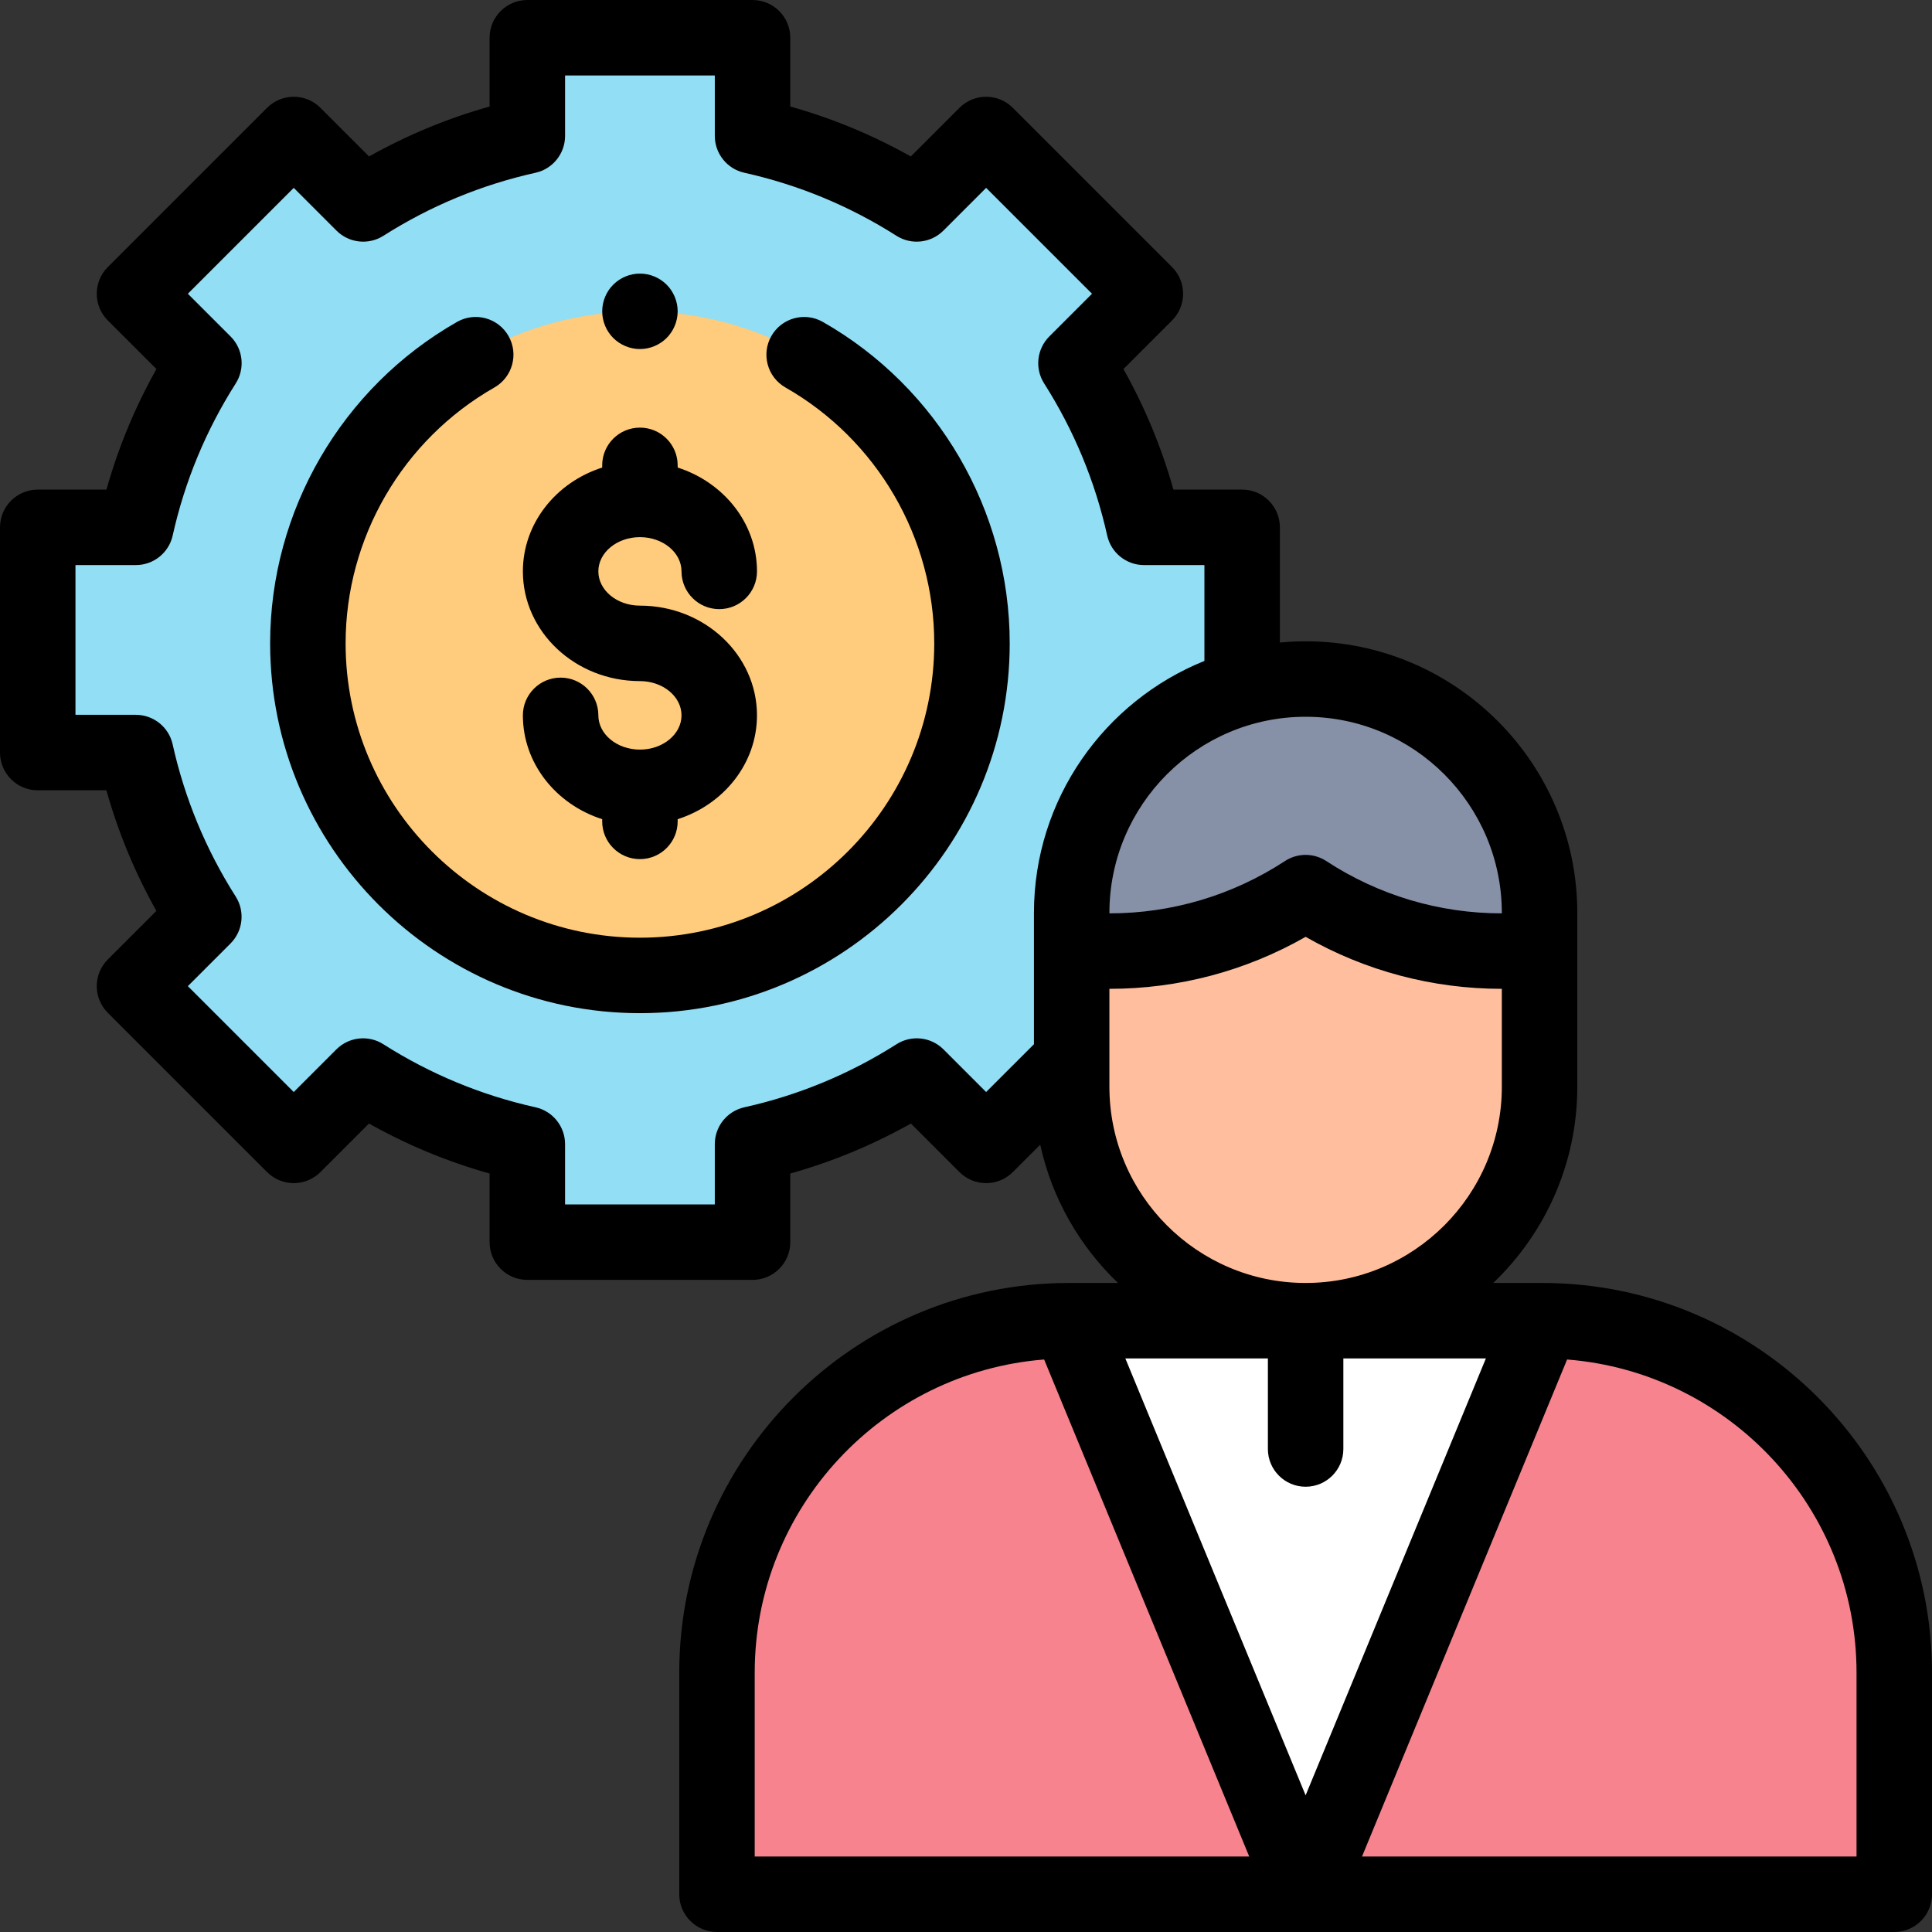 <svg id="Layer_1" enable-background="new 0 0 512.008 512.008" height="512" viewBox="0 0 512.008 512.008" width="512" xmlns="http://www.w3.org/2000/svg"><rect x="0" y="0" width="512.008" height="512.008" fill="#333333" stroke="none"/><g id="XMLID_759_"><path id="XMLID_2008_" d="m329.183 199.438v-59.685h-26.002c-3.491-15.687-9.67-30.36-18.036-43.508l18.396-18.396-42.203-42.203-18.401 18.401c-13.147-8.362-27.819-14.537-43.503-18.025v-26.018h-59.685v26.017c-15.685 3.488-30.356 9.664-43.503 18.025l-18.401-18.4-42.204 42.203 18.396 18.396c-8.366 13.148-14.545 27.821-18.036 43.508h-26.001v59.685h25.994c3.487 15.692 9.664 30.37 18.029 43.523l-18.381 18.382 42.203 42.203 18.377-18.377c13.154 8.369 27.833 14.55 43.527 18.04v25.979h59.685v-25.979c15.694-3.49 30.374-9.671 43.527-18.04l18.377 18.377 42.203-42.203-18.382-18.382c8.365-13.153 14.542-27.831 18.029-43.523z" fill="#91def5"/><g id="XMLID_1963_"><path id="XMLID_1973_" d="m346.008 350.004c-34.242 0-62-27.758-62-62v-46.05c0-34.242 27.758-62 62-62 34.242 0 62 27.758 62 62v46.05c0 34.242-27.758 62-62 62z" fill="#ffbf9e"/><path id="XMLID_1972_" d="m346.008 179.954c-34.242 0-62 27.758-62 62v10.1h10.043c18.669 0 36.685-5.501 51.957-15.495 15.272 9.994 33.288 15.495 51.957 15.495h10.043v-10.1c0-34.242-27.758-62-62-62z" fill="#8690a6"/><path id="XMLID_1968_" d="m408.728 350.004h-125.439c-51.517 0-93.281 41.763-93.281 93.281v58.719h312v-58.719c0-51.518-41.763-93.281-93.28-93.281z" fill="#f6838d"/><path id="XMLID_1966_" d="m408.728 350.004-62.72 152-62.719-152z" fill="#fff"/></g><circle id="XMLID_2110_" cx="169.591" cy="170.505" fill="#ffcb7c" r="88"/><g id="XMLID_427_"><path id="XMLID_432_" d="m408.728 340.004h-12.998c13.712-13.117 22.278-31.571 22.278-52v-46.05c0-39.701-32.299-72-72-72-2.303 0-4.577.12-6.825.332v-30.533c0-5.523-4.478-10-10-10h-18.21c-3.133-11.148-7.566-21.842-13.245-31.949l12.885-12.884c3.905-3.905 3.905-10.237 0-14.143l-42.203-42.203c-3.904-3.904-10.234-3.905-14.143 0l-12.89 12.89c-10.105-5.675-20.798-10.106-31.943-13.237v-18.223c0-5.523-4.478-10-10-10h-59.685c-5.522 0-10 4.477-10 10v18.224c-11.146 3.13-21.838 7.562-31.943 13.237l-12.89-12.89c-3.906-3.905-10.236-3.904-14.143 0l-42.203 42.203c-3.905 3.905-3.905 10.237 0 14.143l12.885 12.884c-5.678 10.106-10.112 20.802-13.245 31.949h-18.21c-5.522 0-10 4.477-10 10v59.685c0 5.523 4.478 10 10 10h18.198c3.131 11.151 7.564 21.853 13.242 31.963l-12.87 12.871c-3.905 3.905-3.905 10.237 0 14.142l42.203 42.204c1.876 1.875 4.419 2.929 7.071 2.929s5.195-1.054 7.071-2.929l12.864-12.865c10.112 5.682 20.814 10.118 31.969 13.25v18.185c0 5.523 4.478 10 10 10h59.685c5.522 0 10-4.477 10-10v-18.185c11.154-3.133 21.856-7.569 31.969-13.25l12.864 12.865c3.906 3.905 10.236 3.905 14.143 0l7.263-7.263c3.106 14.243 10.438 26.915 20.614 36.649h-12.997c-56.949 0-103.281 46.332-103.281 103.281v58.719c0 5.523 4.478 10 10 10h312c5.522 0 10-4.477 10-10v-58.719c0-56.951-46.331-103.282-103.28-103.282zm-72.72 20v24c0 5.523 4.478 10 10 10s10-4.477 10-10v-24h37.775l-47.775 115.783-47.774-115.783zm62-118.05v.1h-.043c-16.549 0-32.622-4.794-46.481-13.863-3.326-2.177-7.625-2.176-10.951 0-13.858 9.069-29.932 13.863-46.481 13.863h-.043v-.1c0-28.673 23.327-52 52-52s51.999 23.327 51.999 52zm-136.67 47.45-11.306-11.306c-3.315-3.315-8.487-3.882-12.439-1.366-12.42 7.902-25.988 13.526-40.33 16.715-4.574 1.018-7.829 5.075-7.829 9.762v15.979h-39.685v-15.979c0-4.687-3.255-8.744-7.829-9.762-14.342-3.189-27.91-8.813-40.33-16.715-3.953-2.516-9.125-1.948-12.439 1.366l-11.306 11.306-28.062-28.062 11.311-11.311c3.313-3.313 3.882-8.483 1.367-12.438-7.898-12.418-13.52-25.986-16.706-40.326-1.017-4.575-5.075-7.831-9.762-7.831h-15.993v-39.685h16.002c4.686 0 8.743-3.254 9.761-7.828 3.19-14.335 8.813-27.898 16.712-40.312 2.517-3.954 1.948-9.125-1.365-12.439l-11.326-11.323 28.061-28.061 11.33 11.33c3.313 3.313 8.485 3.881 12.438 1.367 12.414-7.895 25.976-13.514 40.308-16.702 4.574-1.018 7.829-5.075 7.829-9.762v-16.017h39.685v16.017c0 4.687 3.255 8.744 7.829 9.762 14.332 3.188 27.894 8.807 40.308 16.702 3.953 2.514 9.123 1.947 12.438-1.367l11.33-11.33 28.061 28.061-11.325 11.325c-3.313 3.314-3.882 8.485-1.365 12.439 7.898 12.414 13.521 25.977 16.712 40.312 1.018 4.574 5.075 7.828 9.761 7.828h16.002v25.404c-26.45 10.661-45.175 36.575-45.175 66.797v34.78zm32.67-1.4v-25.95h.043c18.305 0 36.139-4.746 51.957-13.777 15.82 9.032 33.651 13.777 51.957 13.777h.043v25.95c0 28.673-23.327 52-52 52s-52-23.327-52-52zm-94 155.28c0-43.706 33.85-79.631 76.706-82.997l54.35 131.716h-131.056zm292 48.72h-131.056l54.351-131.716c42.855 3.367 76.705 39.291 76.705 82.997z"/><path id="XMLID_1523_" d="m218.066 85.315c-4.798-2.735-10.904-1.064-13.641 3.734-2.735 4.798-1.063 10.905 3.734 13.64 24.322 13.867 39.431 39.852 39.431 67.815 0 43.009-34.99 78-78 78s-78-34.991-78-78c0-27.964 15.111-53.95 39.436-67.817 4.798-2.735 6.471-8.842 3.735-13.64s-8.844-6.47-13.64-3.735c-30.552 17.416-49.531 50.06-49.531 85.192 0 54.038 43.963 98 98 98s98-43.962 98-98c.001-35.129-18.976-67.772-49.524-85.189z"/><path id="XMLID_1528_" d="m169.591 198.656c-6.075 0-11.019-4.071-11.019-9.076 0-5.523-4.478-10-10-10s-10 4.477-10 10c0 12.753 8.809 23.606 21.019 27.516v.583c0 5.523 4.478 10 10 10s10-4.477 10-10v-.583c12.211-3.91 21.02-14.764 21.02-27.517 0-16.033-13.915-29.076-31.02-29.076-6.075 0-11.019-4.071-11.019-9.076s4.943-9.076 11.019-9.076 11.02 4.072 11.02 9.076c0 5.523 4.478 10 10 10s10-4.477 10-10c0-12.753-8.809-23.607-21.02-27.517v-.583c0-5.523-4.478-10-10-10s-10 4.477-10 10v.583c-12.21 3.91-21.019 14.764-21.019 27.517 0 16.032 13.915 29.076 31.019 29.076 6.076 0 11.02 4.072 11.02 9.076s-4.944 9.077-11.02 9.077z"/><path id="XMLID_1555_" d="m169.594 92.504c2.63 0 5.21-1.07 7.07-2.93 1.859-1.86 2.93-4.44 2.93-7.07s-1.07-5.21-2.93-7.07-4.44-2.93-7.07-2.93c-2.64 0-5.21 1.07-7.07 2.93-1.87 1.86-2.93 4.44-2.93 7.07s1.06 5.21 2.93 7.07c1.86 1.86 4.44 2.93 7.07 2.93z"/></g></g></svg>